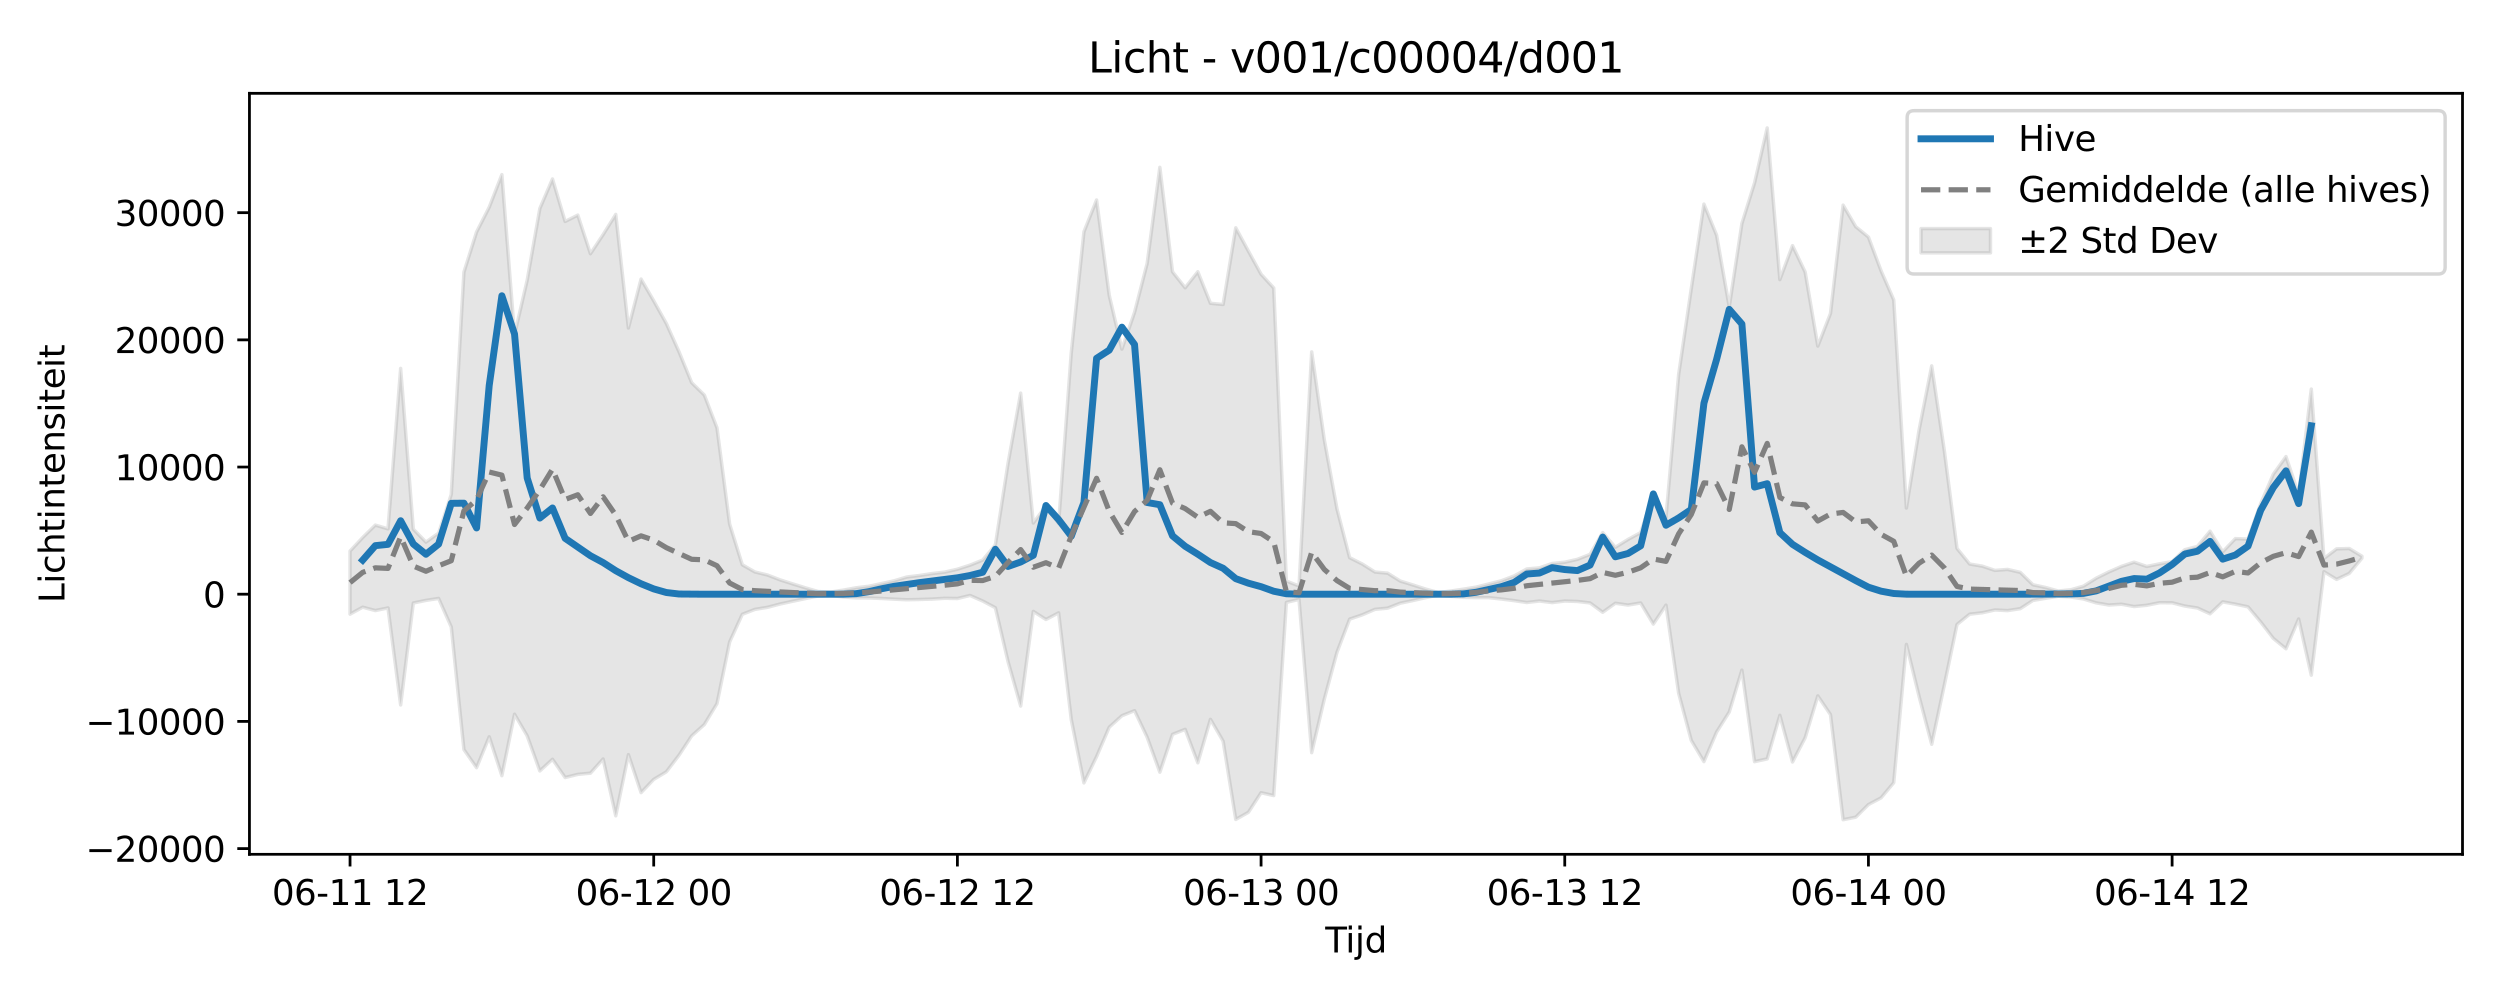 <?xml version="1.0" encoding="utf-8" standalone="no"?>
<!DOCTYPE svg PUBLIC "-//W3C//DTD SVG 1.1//EN"
  "http://www.w3.org/Graphics/SVG/1.1/DTD/svg11.dtd">
<svg xmlns:xlink="http://www.w3.org/1999/xlink" width="720pt" height="288pt" viewBox="0 0 720 288" xmlns="http://www.w3.org/2000/svg" version="1.1">
 <defs>
  <style type="text/css">*{stroke-linejoin: round; stroke-linecap: butt}</style>
 </defs>
 <g id="figure_1">
  <g id="patch_1">
   <path d="M 0 288 
L 720 288 
L 720 0 
L 0 0 
z
" style="fill: #ffffff"/>
  </g>
  <g id="axes_1">
   <g id="patch_2">
    <path d="M 71.84 246.04 
L 709.2 246.04 
L 709.2 26.88 
L 71.84 26.88 
z
" style="fill: #ffffff"/>
   </g>
   <g id="FillBetweenPolyCollection_1">
    <defs>
     <path id="me8cce28111" d="M 100.811 -129.29 
L 100.811 -111.12 
L 104.455 -113.129 
L 108.099 -112.157 
L 111.743 -112.915 
L 115.387 -84.969 
L 119.032 -114.333 
L 122.676 -115.084 
L 126.32 -115.647 
L 129.964 -107.425 
L 133.608 -72.123 
L 137.252 -66.912 
L 140.896 -75.8 
L 144.541 -64.605 
L 148.185 -82.311 
L 151.829 -76.066 
L 155.473 -65.964 
L 159.117 -69.333 
L 162.761 -64.069 
L 166.405 -64.975 
L 170.05 -65.329 
L 173.694 -69.407 
L 177.338 -53.047 
L 180.982 -70.662 
L 184.626 -59.722 
L 188.27 -63.531 
L 191.914 -65.722 
L 195.559 -70.496 
L 199.203 -76.061 
L 202.847 -79.32 
L 206.491 -85.343 
L 210.135 -103.112 
L 213.779 -111.079 
L 217.423 -112.495 
L 221.068 -113.096 
L 224.712 -114.058 
L 228.356 -114.848 
L 232 -115.618 
L 235.644 -116.375 
L 239.288 -116.495 
L 242.932 -116.067 
L 246.576 -115.807 
L 250.221 -115.782 
L 253.865 -115.641 
L 257.509 -115.442 
L 261.153 -115.269 
L 264.797 -115.348 
L 268.441 -115.462 
L 272.085 -115.689 
L 275.73 -115.625 
L 279.374 -116.508 
L 283.018 -114.903 
L 286.662 -112.978 
L 290.306 -97.499 
L 293.95 -84.659 
L 297.594 -111.915 
L 301.239 -109.59 
L 304.883 -111.506 
L 308.527 -80.741 
L 312.171 -62.528 
L 315.815 -70.092 
L 319.459 -78.564 
L 323.103 -81.866 
L 326.748 -83.329 
L 330.392 -75.639 
L 334.036 -65.606 
L 337.68 -76.505 
L 341.324 -77.941 
L 344.968 -68.314 
L 348.612 -80.838 
L 352.257 -74.552 
L 355.901 -51.995 
L 359.545 -54.061 
L 363.189 -59.692 
L 366.833 -58.874 
L 370.477 -114.513 
L 374.121 -115.37 
L 377.766 -71.234 
L 381.41 -86.691 
L 385.054 -100.149 
L 388.698 -109.692 
L 392.342 -110.932 
L 395.986 -112.506 
L 399.63 -112.85 
L 403.274 -114.277 
L 406.919 -115.044 
L 410.563 -115.877 
L 414.207 -116.587 
L 417.851 -116.269 
L 421.495 -115.973 
L 425.139 -115.871 
L 428.783 -115.874 
L 432.428 -115.477 
L 436.072 -115.019 
L 439.716 -114.476 
L 443.36 -114.903 
L 447.004 -114.454 
L 450.648 -114.894 
L 454.292 -114.782 
L 457.937 -114.354 
L 461.581 -111.668 
L 465.225 -114.262 
L 468.869 -113.739 
L 472.513 -114.34 
L 476.157 -108.265 
L 479.801 -113.712 
L 483.446 -88.369 
L 487.09 -74.757 
L 490.734 -68.655 
L 494.378 -77.154 
L 498.022 -82.933 
L 501.666 -95.008 
L 505.31 -68.64 
L 508.955 -69.44 
L 512.599 -81.994 
L 516.243 -68.541 
L 519.887 -75.527 
L 523.531 -87.581 
L 527.175 -82.195 
L 530.819 -51.922 
L 534.464 -52.659 
L 538.108 -56.289 
L 541.752 -58.221 
L 545.396 -62.582 
L 549.04 -102.41 
L 552.684 -87.499 
L 556.328 -73.641 
L 559.972 -90.713 
L 563.617 -108.156 
L 567.261 -111.115 
L 570.905 -111.523 
L 574.549 -112.332 
L 578.193 -112.143 
L 581.837 -112.704 
L 585.481 -115.073 
L 589.126 -115.696 
L 592.77 -116.278 
L 596.414 -116.063 
L 600.058 -115.489 
L 603.702 -114.378 
L 607.346 -113.749 
L 610.99 -113.983 
L 614.635 -113.317 
L 618.279 -113.679 
L 621.923 -114.414 
L 625.567 -114.395 
L 629.211 -113.461 
L 632.855 -112.901 
L 636.499 -111.223 
L 640.144 -114.663 
L 643.788 -114.001 
L 647.432 -113.227 
L 651.076 -108.881 
L 654.72 -104.136 
L 658.364 -101.153 
L 662.008 -109.743 
L 665.653 -93.542 
L 669.297 -123.354 
L 672.941 -121.136 
L 676.585 -122.859 
L 680.229 -127.232 
L 680.229 -127.816 
L 680.229 -127.816 
L 676.585 -130.027 
L 672.941 -129.929 
L 669.297 -127.155 
L 665.653 -175.951 
L 662.008 -145.663 
L 658.364 -156.5 
L 654.72 -151.429 
L 651.076 -142.955 
L 647.432 -132.748 
L 643.788 -132.881 
L 640.144 -129.076 
L 636.499 -135.012 
L 632.855 -130.63 
L 629.211 -129.686 
L 625.567 -126.251 
L 621.923 -125.612 
L 618.279 -124.858 
L 614.635 -126.1 
L 610.99 -124.89 
L 607.346 -123.284 
L 603.702 -121.472 
L 600.058 -119.198 
L 596.414 -118.155 
L 592.77 -117.79 
L 589.126 -118.802 
L 585.481 -119.593 
L 581.837 -123.16 
L 578.193 -124.008 
L 574.549 -123.723 
L 570.905 -124.946 
L 567.261 -125.564 
L 563.617 -130.054 
L 559.972 -158.185 
L 556.328 -182.629 
L 552.684 -164.103 
L 549.04 -141.681 
L 545.396 -201.637 
L 541.752 -210.007 
L 538.108 -219.731 
L 534.464 -222.711 
L 530.819 -228.925 
L 527.175 -197.711 
L 523.531 -188.329 
L 519.887 -209.654 
L 516.243 -217.258 
L 512.599 -207.476 
L 508.955 -251.158 
L 505.31 -235.314 
L 501.666 -223.626 
L 498.022 -199.623 
L 494.378 -220.265 
L 490.734 -229.218 
L 487.09 -204.897 
L 483.446 -180.112 
L 479.801 -138.934 
L 476.157 -145.743 
L 472.513 -134.621 
L 468.869 -132.641 
L 465.225 -130.377 
L 461.581 -134.62 
L 457.937 -128.34 
L 454.292 -126.912 
L 450.648 -126.086 
L 447.004 -125.713 
L 443.36 -124.461 
L 439.716 -124.137 
L 436.072 -122.125 
L 432.428 -120.754 
L 428.783 -119.823 
L 425.139 -118.914 
L 421.495 -118.324 
L 417.851 -117.786 
L 414.207 -117.365 
L 410.563 -118.354 
L 406.919 -119.535 
L 403.274 -120.658 
L 399.63 -122.938 
L 395.986 -123.254 
L 392.342 -125.562 
L 388.698 -127.387 
L 385.054 -141.422 
L 381.41 -161.294 
L 377.766 -186.654 
L 374.121 -119.223 
L 370.477 -120.663 
L 366.833 -205.057 
L 363.189 -209.023 
L 359.545 -215.674 
L 355.901 -222.395 
L 352.257 -200.303 
L 348.612 -200.65 
L 344.968 -209.739 
L 341.324 -205.123 
L 337.68 -209.732 
L 334.036 -239.807 
L 330.392 -212.186 
L 326.748 -198.034 
L 323.103 -187.449 
L 319.459 -202.934 
L 315.815 -230.406 
L 312.171 -221.224 
L 308.527 -186.45 
L 304.883 -137.257 
L 301.239 -142.302 
L 297.594 -137.368 
L 293.95 -174.782 
L 290.306 -154.508 
L 286.662 -131.048 
L 283.018 -126.704 
L 279.374 -125.241 
L 275.73 -124.065 
L 272.085 -123.231 
L 268.441 -122.816 
L 264.797 -122.257 
L 261.153 -121.817 
L 257.509 -120.728 
L 253.865 -119.939 
L 250.221 -119.155 
L 246.576 -118.723 
L 242.932 -118.056 
L 239.288 -117.493 
L 235.644 -117.64 
L 232 -118.697 
L 228.356 -119.821 
L 224.712 -120.979 
L 221.068 -122.39 
L 217.423 -123.27 
L 213.779 -125.349 
L 210.135 -137.063 
L 206.491 -164.79 
L 202.847 -174.229 
L 199.203 -177.787 
L 195.559 -186.683 
L 191.914 -194.817 
L 188.27 -201.362 
L 184.626 -207.63 
L 180.982 -193.533 
L 177.338 -226.25 
L 173.694 -220.427 
L 170.05 -214.92 
L 166.405 -226.052 
L 162.761 -224.216 
L 159.117 -236.46 
L 155.473 -227.952 
L 151.829 -207.299 
L 148.185 -191.576 
L 144.541 -237.71 
L 140.896 -228.323 
L 137.252 -221.185 
L 133.608 -209.62 
L 129.964 -145.603 
L 126.32 -134.476 
L 122.676 -131.869 
L 119.032 -135.619 
L 115.387 -181.899 
L 111.743 -135.691 
L 108.099 -136.774 
L 104.455 -133.192 
L 100.811 -129.29 
z
" style="stroke: #808080; stroke-opacity: 0.2"/>
    </defs>
    <g clip-path="url(#pedba5644f3)">
     <use xlink:href="#me8cce28111" x="0" y="288" style="fill: #808080; fill-opacity: 0.2; stroke: #808080; stroke-opacity: 0.2"/>
    </g>
   </g>
   <g id="matplotlib.axis_1">
    <g id="xtick_1">
     <g id="line2d_1">
      <defs>
       <path id="mef57a94291" d="M 0 0 
L 0 3.5 
" style="stroke: #000000; stroke-width: 0.8"/>
      </defs>
      <g>
       <use xlink:href="#mef57a94291" x="100.811" y="246.04" style="stroke: #000000; stroke-width: 0.8"/>
      </g>
     </g>
     <g id="text_1">
      <!-- 06-11 12 -->
      <g transform="translate(78.33 260.638) scale(0.1 -0.1)">
       <defs>
        <path id="DejaVuSans-30" d="M 2034 4250 
Q 1547 4250 1301 3770 
Q 1056 3291 1056 2328 
Q 1056 1369 1301 889 
Q 1547 409 2034 409 
Q 2525 409 2770 889 
Q 3016 1369 3016 2328 
Q 3016 3291 2770 3770 
Q 2525 4250 2034 4250 
z
M 2034 4750 
Q 2819 4750 3233 4129 
Q 3647 3509 3647 2328 
Q 3647 1150 3233 529 
Q 2819 -91 2034 -91 
Q 1250 -91 836 529 
Q 422 1150 422 2328 
Q 422 3509 836 4129 
Q 1250 4750 2034 4750 
z
" transform="scale(0.016)"/>
        <path id="DejaVuSans-36" d="M 2113 2584 
Q 1688 2584 1439 2293 
Q 1191 2003 1191 1497 
Q 1191 994 1439 701 
Q 1688 409 2113 409 
Q 2538 409 2786 701 
Q 3034 994 3034 1497 
Q 3034 2003 2786 2293 
Q 2538 2584 2113 2584 
z
M 3366 4563 
L 3366 3988 
Q 3128 4100 2886 4159 
Q 2644 4219 2406 4219 
Q 1781 4219 1451 3797 
Q 1122 3375 1075 2522 
Q 1259 2794 1537 2939 
Q 1816 3084 2150 3084 
Q 2853 3084 3261 2657 
Q 3669 2231 3669 1497 
Q 3669 778 3244 343 
Q 2819 -91 2113 -91 
Q 1303 -91 875 529 
Q 447 1150 447 2328 
Q 447 3434 972 4092 
Q 1497 4750 2381 4750 
Q 2619 4750 2861 4703 
Q 3103 4656 3366 4563 
z
" transform="scale(0.016)"/>
        <path id="DejaVuSans-2d" d="M 313 2009 
L 1997 2009 
L 1997 1497 
L 313 1497 
L 313 2009 
z
" transform="scale(0.016)"/>
        <path id="DejaVuSans-31" d="M 794 531 
L 1825 531 
L 1825 4091 
L 703 3866 
L 703 4441 
L 1819 4666 
L 2450 4666 
L 2450 531 
L 3481 531 
L 3481 0 
L 794 0 
L 794 531 
z
" transform="scale(0.016)"/>
        <path id="DejaVuSans-20" transform="scale(0.016)"/>
        <path id="DejaVuSans-32" d="M 1228 531 
L 3431 531 
L 3431 0 
L 469 0 
L 469 531 
Q 828 903 1448 1529 
Q 2069 2156 2228 2338 
Q 2531 2678 2651 2914 
Q 2772 3150 2772 3378 
Q 2772 3750 2511 3984 
Q 2250 4219 1831 4219 
Q 1534 4219 1204 4116 
Q 875 4013 500 3803 
L 500 4441 
Q 881 4594 1212 4672 
Q 1544 4750 1819 4750 
Q 2544 4750 2975 4387 
Q 3406 4025 3406 3419 
Q 3406 3131 3298 2873 
Q 3191 2616 2906 2266 
Q 2828 2175 2409 1742 
Q 1991 1309 1228 531 
z
" transform="scale(0.016)"/>
       </defs>
       <use xlink:href="#DejaVuSans-30"/>
       <use xlink:href="#DejaVuSans-36" transform="translate(63.623 0)"/>
       <use xlink:href="#DejaVuSans-2d" transform="translate(127.246 0)"/>
       <use xlink:href="#DejaVuSans-31" transform="translate(163.33 0)"/>
       <use xlink:href="#DejaVuSans-31" transform="translate(226.953 0)"/>
       <use xlink:href="#DejaVuSans-20" transform="translate(290.576 0)"/>
       <use xlink:href="#DejaVuSans-31" transform="translate(322.363 0)"/>
       <use xlink:href="#DejaVuSans-32" transform="translate(385.986 0)"/>
      </g>
     </g>
    </g>
    <g id="xtick_2">
     <g id="line2d_2">
      <g>
       <use xlink:href="#mef57a94291" x="188.27" y="246.04" style="stroke: #000000; stroke-width: 0.8"/>
      </g>
     </g>
     <g id="text_2">
      <!-- 06-12 00 -->
      <g transform="translate(165.79 260.638) scale(0.1 -0.1)">
       <use xlink:href="#DejaVuSans-30"/>
       <use xlink:href="#DejaVuSans-36" transform="translate(63.623 0)"/>
       <use xlink:href="#DejaVuSans-2d" transform="translate(127.246 0)"/>
       <use xlink:href="#DejaVuSans-31" transform="translate(163.33 0)"/>
       <use xlink:href="#DejaVuSans-32" transform="translate(226.953 0)"/>
       <use xlink:href="#DejaVuSans-20" transform="translate(290.576 0)"/>
       <use xlink:href="#DejaVuSans-30" transform="translate(322.363 0)"/>
       <use xlink:href="#DejaVuSans-30" transform="translate(385.986 0)"/>
      </g>
     </g>
    </g>
    <g id="xtick_3">
     <g id="line2d_3">
      <g>
       <use xlink:href="#mef57a94291" x="275.73" y="246.04" style="stroke: #000000; stroke-width: 0.8"/>
      </g>
     </g>
     <g id="text_3">
      <!-- 06-12 12 -->
      <g transform="translate(253.249 260.638) scale(0.1 -0.1)">
       <use xlink:href="#DejaVuSans-30"/>
       <use xlink:href="#DejaVuSans-36" transform="translate(63.623 0)"/>
       <use xlink:href="#DejaVuSans-2d" transform="translate(127.246 0)"/>
       <use xlink:href="#DejaVuSans-31" transform="translate(163.33 0)"/>
       <use xlink:href="#DejaVuSans-32" transform="translate(226.953 0)"/>
       <use xlink:href="#DejaVuSans-20" transform="translate(290.576 0)"/>
       <use xlink:href="#DejaVuSans-31" transform="translate(322.363 0)"/>
       <use xlink:href="#DejaVuSans-32" transform="translate(385.986 0)"/>
      </g>
     </g>
    </g>
    <g id="xtick_4">
     <g id="line2d_4">
      <g>
       <use xlink:href="#mef57a94291" x="363.189" y="246.04" style="stroke: #000000; stroke-width: 0.8"/>
      </g>
     </g>
     <g id="text_4">
      <!-- 06-13 00 -->
      <g transform="translate(340.708 260.638) scale(0.1 -0.1)">
       <defs>
        <path id="DejaVuSans-33" d="M 2597 2516 
Q 3050 2419 3304 2112 
Q 3559 1806 3559 1356 
Q 3559 666 3084 287 
Q 2609 -91 1734 -91 
Q 1441 -91 1130 -33 
Q 819 25 488 141 
L 488 750 
Q 750 597 1062 519 
Q 1375 441 1716 441 
Q 2309 441 2620 675 
Q 2931 909 2931 1356 
Q 2931 1769 2642 2001 
Q 2353 2234 1838 2234 
L 1294 2234 
L 1294 2753 
L 1863 2753 
Q 2328 2753 2575 2939 
Q 2822 3125 2822 3475 
Q 2822 3834 2567 4026 
Q 2313 4219 1838 4219 
Q 1578 4219 1281 4162 
Q 984 4106 628 3988 
L 628 4550 
Q 988 4650 1302 4700 
Q 1616 4750 1894 4750 
Q 2613 4750 3031 4423 
Q 3450 4097 3450 3541 
Q 3450 3153 3228 2886 
Q 3006 2619 2597 2516 
z
" transform="scale(0.016)"/>
       </defs>
       <use xlink:href="#DejaVuSans-30"/>
       <use xlink:href="#DejaVuSans-36" transform="translate(63.623 0)"/>
       <use xlink:href="#DejaVuSans-2d" transform="translate(127.246 0)"/>
       <use xlink:href="#DejaVuSans-31" transform="translate(163.33 0)"/>
       <use xlink:href="#DejaVuSans-33" transform="translate(226.953 0)"/>
       <use xlink:href="#DejaVuSans-20" transform="translate(290.576 0)"/>
       <use xlink:href="#DejaVuSans-30" transform="translate(322.363 0)"/>
       <use xlink:href="#DejaVuSans-30" transform="translate(385.986 0)"/>
      </g>
     </g>
    </g>
    <g id="xtick_5">
     <g id="line2d_5">
      <g>
       <use xlink:href="#mef57a94291" x="450.648" y="246.04" style="stroke: #000000; stroke-width: 0.8"/>
      </g>
     </g>
     <g id="text_5">
      <!-- 06-13 12 -->
      <g transform="translate(428.168 260.638) scale(0.1 -0.1)">
       <use xlink:href="#DejaVuSans-30"/>
       <use xlink:href="#DejaVuSans-36" transform="translate(63.623 0)"/>
       <use xlink:href="#DejaVuSans-2d" transform="translate(127.246 0)"/>
       <use xlink:href="#DejaVuSans-31" transform="translate(163.33 0)"/>
       <use xlink:href="#DejaVuSans-33" transform="translate(226.953 0)"/>
       <use xlink:href="#DejaVuSans-20" transform="translate(290.576 0)"/>
       <use xlink:href="#DejaVuSans-31" transform="translate(322.363 0)"/>
       <use xlink:href="#DejaVuSans-32" transform="translate(385.986 0)"/>
      </g>
     </g>
    </g>
    <g id="xtick_6">
     <g id="line2d_6">
      <g>
       <use xlink:href="#mef57a94291" x="538.108" y="246.04" style="stroke: #000000; stroke-width: 0.8"/>
      </g>
     </g>
     <g id="text_6">
      <!-- 06-14 00 -->
      <g transform="translate(515.627 260.638) scale(0.1 -0.1)">
       <defs>
        <path id="DejaVuSans-34" d="M 2419 4116 
L 825 1625 
L 2419 1625 
L 2419 4116 
z
M 2253 4666 
L 3047 4666 
L 3047 1625 
L 3713 1625 
L 3713 1100 
L 3047 1100 
L 3047 0 
L 2419 0 
L 2419 1100 
L 313 1100 
L 313 1709 
L 2253 4666 
z
" transform="scale(0.016)"/>
       </defs>
       <use xlink:href="#DejaVuSans-30"/>
       <use xlink:href="#DejaVuSans-36" transform="translate(63.623 0)"/>
       <use xlink:href="#DejaVuSans-2d" transform="translate(127.246 0)"/>
       <use xlink:href="#DejaVuSans-31" transform="translate(163.33 0)"/>
       <use xlink:href="#DejaVuSans-34" transform="translate(226.953 0)"/>
       <use xlink:href="#DejaVuSans-20" transform="translate(290.576 0)"/>
       <use xlink:href="#DejaVuSans-30" transform="translate(322.363 0)"/>
       <use xlink:href="#DejaVuSans-30" transform="translate(385.986 0)"/>
      </g>
     </g>
    </g>
    <g id="xtick_7">
     <g id="line2d_7">
      <g>
       <use xlink:href="#mef57a94291" x="625.567" y="246.04" style="stroke: #000000; stroke-width: 0.8"/>
      </g>
     </g>
     <g id="text_7">
      <!-- 06-14 12 -->
      <g transform="translate(603.087 260.638) scale(0.1 -0.1)">
       <use xlink:href="#DejaVuSans-30"/>
       <use xlink:href="#DejaVuSans-36" transform="translate(63.623 0)"/>
       <use xlink:href="#DejaVuSans-2d" transform="translate(127.246 0)"/>
       <use xlink:href="#DejaVuSans-31" transform="translate(163.33 0)"/>
       <use xlink:href="#DejaVuSans-34" transform="translate(226.953 0)"/>
       <use xlink:href="#DejaVuSans-20" transform="translate(290.576 0)"/>
       <use xlink:href="#DejaVuSans-31" transform="translate(322.363 0)"/>
       <use xlink:href="#DejaVuSans-32" transform="translate(385.986 0)"/>
      </g>
     </g>
    </g>
    <g id="text_8">
     <!-- Tijd -->
     <g transform="translate(381.67 274.317) scale(0.1 -0.1)">
      <defs>
       <path id="DejaVuSans-54" d="M -19 4666 
L 3928 4666 
L 3928 4134 
L 2272 4134 
L 2272 0 
L 1638 0 
L 1638 4134 
L -19 4134 
L -19 4666 
z
" transform="scale(0.016)"/>
       <path id="DejaVuSans-69" d="M 603 3500 
L 1178 3500 
L 1178 0 
L 603 0 
L 603 3500 
z
M 603 4863 
L 1178 4863 
L 1178 4134 
L 603 4134 
L 603 4863 
z
" transform="scale(0.016)"/>
       <path id="DejaVuSans-6a" d="M 603 3500 
L 1178 3500 
L 1178 -63 
Q 1178 -731 923 -1031 
Q 669 -1331 103 -1331 
L -116 -1331 
L -116 -844 
L 38 -844 
Q 366 -844 484 -692 
Q 603 -541 603 -63 
L 603 3500 
z
M 603 4863 
L 1178 4863 
L 1178 4134 
L 603 4134 
L 603 4863 
z
" transform="scale(0.016)"/>
       <path id="DejaVuSans-64" d="M 2906 2969 
L 2906 4863 
L 3481 4863 
L 3481 0 
L 2906 0 
L 2906 525 
Q 2725 213 2448 61 
Q 2172 -91 1784 -91 
Q 1150 -91 751 415 
Q 353 922 353 1747 
Q 353 2572 751 3078 
Q 1150 3584 1784 3584 
Q 2172 3584 2448 3432 
Q 2725 3281 2906 2969 
z
M 947 1747 
Q 947 1113 1208 752 
Q 1469 391 1925 391 
Q 2381 391 2643 752 
Q 2906 1113 2906 1747 
Q 2906 2381 2643 2742 
Q 2381 3103 1925 3103 
Q 1469 3103 1208 2742 
Q 947 2381 947 1747 
z
" transform="scale(0.016)"/>
      </defs>
      <use xlink:href="#DejaVuSans-54"/>
      <use xlink:href="#DejaVuSans-69" transform="translate(57.959 0)"/>
      <use xlink:href="#DejaVuSans-6a" transform="translate(85.742 0)"/>
      <use xlink:href="#DejaVuSans-64" transform="translate(113.525 0)"/>
     </g>
    </g>
   </g>
   <g id="matplotlib.axis_2">
    <g id="ytick_1">
     <g id="line2d_8">
      <defs>
       <path id="m55344302b8" d="M 0 0 
L -3.5 0 
" style="stroke: #000000; stroke-width: 0.8"/>
      </defs>
      <g>
       <use xlink:href="#m55344302b8" x="71.84" y="244.391" style="stroke: #000000; stroke-width: 0.8"/>
      </g>
     </g>
     <g id="text_9">
      <!-- −20000 -->
      <g transform="translate(24.648 248.191) scale(0.1 -0.1)">
       <defs>
        <path id="DejaVuSans-2212" d="M 678 2272 
L 4684 2272 
L 4684 1741 
L 678 1741 
L 678 2272 
z
" transform="scale(0.016)"/>
       </defs>
       <use xlink:href="#DejaVuSans-2212"/>
       <use xlink:href="#DejaVuSans-32" transform="translate(83.789 0)"/>
       <use xlink:href="#DejaVuSans-30" transform="translate(147.412 0)"/>
       <use xlink:href="#DejaVuSans-30" transform="translate(211.035 0)"/>
       <use xlink:href="#DejaVuSans-30" transform="translate(274.658 0)"/>
       <use xlink:href="#DejaVuSans-30" transform="translate(338.281 0)"/>
      </g>
     </g>
    </g>
    <g id="ytick_2">
     <g id="line2d_9">
      <g>
       <use xlink:href="#m55344302b8" x="71.84" y="207.763" style="stroke: #000000; stroke-width: 0.8"/>
      </g>
     </g>
     <g id="text_10">
      <!-- −10000 -->
      <g transform="translate(24.648 211.563) scale(0.1 -0.1)">
       <use xlink:href="#DejaVuSans-2212"/>
       <use xlink:href="#DejaVuSans-31" transform="translate(83.789 0)"/>
       <use xlink:href="#DejaVuSans-30" transform="translate(147.412 0)"/>
       <use xlink:href="#DejaVuSans-30" transform="translate(211.035 0)"/>
       <use xlink:href="#DejaVuSans-30" transform="translate(274.658 0)"/>
       <use xlink:href="#DejaVuSans-30" transform="translate(338.281 0)"/>
      </g>
     </g>
    </g>
    <g id="ytick_3">
     <g id="line2d_10">
      <g>
       <use xlink:href="#m55344302b8" x="71.84" y="171.135" style="stroke: #000000; stroke-width: 0.8"/>
      </g>
     </g>
     <g id="text_11">
      <!-- 0 -->
      <g transform="translate(58.477 174.935) scale(0.1 -0.1)">
       <use xlink:href="#DejaVuSans-30"/>
      </g>
     </g>
    </g>
    <g id="ytick_4">
     <g id="line2d_11">
      <g>
       <use xlink:href="#m55344302b8" x="71.84" y="134.507" style="stroke: #000000; stroke-width: 0.8"/>
      </g>
     </g>
     <g id="text_12">
      <!-- 10000 -->
      <g transform="translate(33.028 138.307) scale(0.1 -0.1)">
       <use xlink:href="#DejaVuSans-31"/>
       <use xlink:href="#DejaVuSans-30" transform="translate(63.623 0)"/>
       <use xlink:href="#DejaVuSans-30" transform="translate(127.246 0)"/>
       <use xlink:href="#DejaVuSans-30" transform="translate(190.869 0)"/>
       <use xlink:href="#DejaVuSans-30" transform="translate(254.492 0)"/>
      </g>
     </g>
    </g>
    <g id="ytick_5">
     <g id="line2d_12">
      <g>
       <use xlink:href="#m55344302b8" x="71.84" y="97.88" style="stroke: #000000; stroke-width: 0.8"/>
      </g>
     </g>
     <g id="text_13">
      <!-- 20000 -->
      <g transform="translate(33.028 101.679) scale(0.1 -0.1)">
       <use xlink:href="#DejaVuSans-32"/>
       <use xlink:href="#DejaVuSans-30" transform="translate(63.623 0)"/>
       <use xlink:href="#DejaVuSans-30" transform="translate(127.246 0)"/>
       <use xlink:href="#DejaVuSans-30" transform="translate(190.869 0)"/>
       <use xlink:href="#DejaVuSans-30" transform="translate(254.492 0)"/>
      </g>
     </g>
    </g>
    <g id="ytick_6">
     <g id="line2d_13">
      <g>
       <use xlink:href="#m55344302b8" x="71.84" y="61.252" style="stroke: #000000; stroke-width: 0.8"/>
      </g>
     </g>
     <g id="text_14">
      <!-- 30000 -->
      <g transform="translate(33.028 65.051) scale(0.1 -0.1)">
       <use xlink:href="#DejaVuSans-33"/>
       <use xlink:href="#DejaVuSans-30" transform="translate(63.623 0)"/>
       <use xlink:href="#DejaVuSans-30" transform="translate(127.246 0)"/>
       <use xlink:href="#DejaVuSans-30" transform="translate(190.869 0)"/>
       <use xlink:href="#DejaVuSans-30" transform="translate(254.492 0)"/>
      </g>
     </g>
    </g>
    <g id="text_15">
     <!-- Lichtintensiteit -->
     <g transform="translate(18.568 173.656) rotate(-90) scale(0.1 -0.1)">
      <defs>
       <path id="DejaVuSans-4c" d="M 628 4666 
L 1259 4666 
L 1259 531 
L 3531 531 
L 3531 0 
L 628 0 
L 628 4666 
z
" transform="scale(0.016)"/>
       <path id="DejaVuSans-63" d="M 3122 3366 
L 3122 2828 
Q 2878 2963 2633 3030 
Q 2388 3097 2138 3097 
Q 1578 3097 1268 2742 
Q 959 2388 959 1747 
Q 959 1106 1268 751 
Q 1578 397 2138 397 
Q 2388 397 2633 464 
Q 2878 531 3122 666 
L 3122 134 
Q 2881 22 2623 -34 
Q 2366 -91 2075 -91 
Q 1284 -91 818 406 
Q 353 903 353 1747 
Q 353 2603 823 3093 
Q 1294 3584 2113 3584 
Q 2378 3584 2631 3529 
Q 2884 3475 3122 3366 
z
" transform="scale(0.016)"/>
       <path id="DejaVuSans-68" d="M 3513 2113 
L 3513 0 
L 2938 0 
L 2938 2094 
Q 2938 2591 2744 2837 
Q 2550 3084 2163 3084 
Q 1697 3084 1428 2787 
Q 1159 2491 1159 1978 
L 1159 0 
L 581 0 
L 581 4863 
L 1159 4863 
L 1159 2956 
Q 1366 3272 1645 3428 
Q 1925 3584 2291 3584 
Q 2894 3584 3203 3211 
Q 3513 2838 3513 2113 
z
" transform="scale(0.016)"/>
       <path id="DejaVuSans-74" d="M 1172 4494 
L 1172 3500 
L 2356 3500 
L 2356 3053 
L 1172 3053 
L 1172 1153 
Q 1172 725 1289 603 
Q 1406 481 1766 481 
L 2356 481 
L 2356 0 
L 1766 0 
Q 1100 0 847 248 
Q 594 497 594 1153 
L 594 3053 
L 172 3053 
L 172 3500 
L 594 3500 
L 594 4494 
L 1172 4494 
z
" transform="scale(0.016)"/>
       <path id="DejaVuSans-6e" d="M 3513 2113 
L 3513 0 
L 2938 0 
L 2938 2094 
Q 2938 2591 2744 2837 
Q 2550 3084 2163 3084 
Q 1697 3084 1428 2787 
Q 1159 2491 1159 1978 
L 1159 0 
L 581 0 
L 581 3500 
L 1159 3500 
L 1159 2956 
Q 1366 3272 1645 3428 
Q 1925 3584 2291 3584 
Q 2894 3584 3203 3211 
Q 3513 2838 3513 2113 
z
" transform="scale(0.016)"/>
       <path id="DejaVuSans-65" d="M 3597 1894 
L 3597 1613 
L 953 1613 
Q 991 1019 1311 708 
Q 1631 397 2203 397 
Q 2534 397 2845 478 
Q 3156 559 3463 722 
L 3463 178 
Q 3153 47 2828 -22 
Q 2503 -91 2169 -91 
Q 1331 -91 842 396 
Q 353 884 353 1716 
Q 353 2575 817 3079 
Q 1281 3584 2069 3584 
Q 2775 3584 3186 3129 
Q 3597 2675 3597 1894 
z
M 3022 2063 
Q 3016 2534 2758 2815 
Q 2500 3097 2075 3097 
Q 1594 3097 1305 2825 
Q 1016 2553 972 2059 
L 3022 2063 
z
" transform="scale(0.016)"/>
       <path id="DejaVuSans-73" d="M 2834 3397 
L 2834 2853 
Q 2591 2978 2328 3040 
Q 2066 3103 1784 3103 
Q 1356 3103 1142 2972 
Q 928 2841 928 2578 
Q 928 2378 1081 2264 
Q 1234 2150 1697 2047 
L 1894 2003 
Q 2506 1872 2764 1633 
Q 3022 1394 3022 966 
Q 3022 478 2636 193 
Q 2250 -91 1575 -91 
Q 1294 -91 989 -36 
Q 684 19 347 128 
L 347 722 
Q 666 556 975 473 
Q 1284 391 1588 391 
Q 1994 391 2212 530 
Q 2431 669 2431 922 
Q 2431 1156 2273 1281 
Q 2116 1406 1581 1522 
L 1381 1569 
Q 847 1681 609 1914 
Q 372 2147 372 2553 
Q 372 3047 722 3315 
Q 1072 3584 1716 3584 
Q 2034 3584 2315 3537 
Q 2597 3491 2834 3397 
z
" transform="scale(0.016)"/>
      </defs>
      <use xlink:href="#DejaVuSans-4c"/>
      <use xlink:href="#DejaVuSans-69" transform="translate(55.713 0)"/>
      <use xlink:href="#DejaVuSans-63" transform="translate(83.496 0)"/>
      <use xlink:href="#DejaVuSans-68" transform="translate(138.477 0)"/>
      <use xlink:href="#DejaVuSans-74" transform="translate(201.855 0)"/>
      <use xlink:href="#DejaVuSans-69" transform="translate(241.064 0)"/>
      <use xlink:href="#DejaVuSans-6e" transform="translate(268.848 0)"/>
      <use xlink:href="#DejaVuSans-74" transform="translate(332.227 0)"/>
      <use xlink:href="#DejaVuSans-65" transform="translate(371.436 0)"/>
      <use xlink:href="#DejaVuSans-6e" transform="translate(432.959 0)"/>
      <use xlink:href="#DejaVuSans-73" transform="translate(496.338 0)"/>
      <use xlink:href="#DejaVuSans-69" transform="translate(548.438 0)"/>
      <use xlink:href="#DejaVuSans-74" transform="translate(576.221 0)"/>
      <use xlink:href="#DejaVuSans-65" transform="translate(615.43 0)"/>
      <use xlink:href="#DejaVuSans-69" transform="translate(676.953 0)"/>
      <use xlink:href="#DejaVuSans-74" transform="translate(704.736 0)"/>
     </g>
    </g>
   </g>
   <g id="line2d_14">
    <path d="M 104.455 161.315 
L 108.099 157.147 
L 111.743 156.773 
L 115.387 149.975 
L 119.032 156.666 
L 122.676 159.63 
L 126.32 156.707 
L 129.964 144.96 
L 133.608 144.914 
L 137.252 152.045 
L 140.896 110.975 
L 144.541 85.184 
L 148.185 96.2 
L 151.829 137.664 
L 155.473 149.201 
L 159.117 146.297 
L 162.761 155.043 
L 170.05 160.056 
L 173.694 162.02 
L 177.338 164.362 
L 180.982 166.367 
L 184.626 168.128 
L 188.27 169.606 
L 191.914 170.646 
L 195.559 171.075 
L 202.847 171.135 
L 242.932 171.126 
L 246.576 170.973 
L 250.221 170.392 
L 253.865 169.567 
L 257.509 168.857 
L 264.797 167.801 
L 275.73 166.41 
L 279.374 165.744 
L 283.018 164.808 
L 286.662 158.194 
L 290.306 163.143 
L 293.95 161.856 
L 297.594 159.926 
L 301.239 145.589 
L 304.883 149.646 
L 308.527 154.42 
L 312.171 144.713 
L 315.815 103.196 
L 319.459 100.833 
L 323.103 94.228 
L 326.748 99.222 
L 330.392 144.722 
L 334.036 145.356 
L 337.68 154.323 
L 341.324 157.332 
L 344.968 159.6 
L 348.612 162.013 
L 352.257 163.657 
L 355.901 166.658 
L 359.545 167.96 
L 363.189 168.964 
L 366.833 170.273 
L 370.477 171.003 
L 374.121 171.13 
L 417.851 171.131 
L 421.495 171.04 
L 425.139 170.57 
L 432.428 168.953 
L 436.072 167.735 
L 439.716 165.312 
L 443.36 165.039 
L 447.004 163.485 
L 450.648 164.035 
L 454.292 164.326 
L 457.937 162.738 
L 461.581 154.693 
L 465.225 160.361 
L 468.869 159.406 
L 472.513 157.192 
L 476.157 142.248 
L 479.801 151.27 
L 483.446 149.166 
L 487.09 146.712 
L 490.734 116.109 
L 494.378 103.506 
L 498.022 89.104 
L 501.666 93.315 
L 505.31 140.277 
L 508.955 139.305 
L 512.599 153.395 
L 516.243 156.772 
L 519.887 159.084 
L 523.531 161.26 
L 534.464 167.213 
L 538.108 169.107 
L 541.752 170.258 
L 545.396 170.928 
L 549.04 171.122 
L 581.837 171.135 
L 596.414 171.056 
L 600.058 170.891 
L 603.702 170.178 
L 610.99 167.425 
L 614.635 166.619 
L 618.279 166.809 
L 621.923 165.012 
L 625.567 162.583 
L 629.211 159.567 
L 632.855 158.76 
L 636.499 155.916 
L 640.144 161.037 
L 643.788 159.847 
L 647.432 157.283 
L 651.076 146.971 
L 654.72 140.385 
L 658.364 135.601 
L 662.008 145.032 
L 665.653 122.628 
L 665.653 122.628 
" clip-path="url(#pedba5644f3)" style="fill: none; stroke: #1f77b4; stroke-width: 2; stroke-linecap: square"/>
   </g>
   <g id="line2d_15">
    <path d="M 100.811 167.795 
L 104.455 164.84 
L 108.099 163.534 
L 111.743 163.697 
L 115.387 154.566 
L 119.032 163.024 
L 122.676 164.524 
L 126.32 162.939 
L 129.964 161.486 
L 133.608 147.128 
L 137.252 143.952 
L 140.896 135.939 
L 144.541 136.842 
L 148.185 151.056 
L 151.829 146.317 
L 155.473 141.042 
L 159.117 135.104 
L 162.761 143.857 
L 166.405 142.487 
L 170.05 147.875 
L 173.694 143.083 
L 177.338 148.351 
L 180.982 155.902 
L 184.626 154.324 
L 188.27 155.554 
L 191.914 157.73 
L 199.203 161.076 
L 202.847 161.226 
L 206.491 162.934 
L 210.135 167.912 
L 213.779 169.786 
L 217.423 170.117 
L 224.712 170.481 
L 235.644 170.992 
L 242.932 170.938 
L 250.221 170.531 
L 272.085 168.54 
L 275.73 168.155 
L 279.374 167.125 
L 283.018 167.197 
L 286.662 165.987 
L 290.306 161.997 
L 293.95 158.279 
L 297.594 163.359 
L 301.239 162.054 
L 304.883 163.618 
L 308.527 154.404 
L 315.815 137.751 
L 319.459 147.251 
L 323.103 153.343 
L 326.748 147.318 
L 330.392 144.088 
L 334.036 135.293 
L 337.68 144.882 
L 341.324 146.468 
L 344.968 148.974 
L 348.612 147.256 
L 352.257 150.572 
L 355.901 150.805 
L 359.545 153.132 
L 363.189 153.642 
L 366.833 156.035 
L 370.477 170.412 
L 374.121 170.703 
L 377.766 159.056 
L 381.41 164.007 
L 385.054 167.215 
L 388.698 169.461 
L 395.986 170.12 
L 399.63 170.106 
L 403.274 170.532 
L 414.207 171.024 
L 421.495 170.852 
L 425.139 170.608 
L 428.783 170.152 
L 432.428 169.885 
L 436.072 169.428 
L 439.716 168.694 
L 454.292 167.153 
L 457.937 166.653 
L 461.581 164.856 
L 465.225 165.681 
L 468.869 164.81 
L 472.513 163.52 
L 476.157 160.996 
L 479.801 161.677 
L 483.446 153.759 
L 487.09 148.173 
L 490.734 139.064 
L 494.378 139.29 
L 498.022 146.722 
L 501.666 128.683 
L 505.31 136.023 
L 508.955 127.701 
L 512.599 143.265 
L 516.243 145.1 
L 519.887 145.41 
L 523.531 150.045 
L 527.175 148.047 
L 530.819 147.577 
L 534.464 150.315 
L 538.108 149.99 
L 541.752 153.886 
L 545.396 155.89 
L 549.04 165.954 
L 552.684 162.199 
L 556.328 159.865 
L 559.972 163.551 
L 563.617 168.895 
L 567.261 169.661 
L 581.837 170.068 
L 585.481 170.667 
L 589.126 170.751 
L 592.77 170.966 
L 596.414 170.891 
L 600.058 170.657 
L 607.346 169.483 
L 610.99 168.563 
L 614.635 168.292 
L 618.279 168.731 
L 621.923 167.987 
L 625.567 167.677 
L 629.211 166.426 
L 632.855 166.234 
L 636.499 164.883 
L 640.144 166.13 
L 643.788 164.559 
L 647.432 165.013 
L 651.076 162.082 
L 654.72 160.218 
L 658.364 159.174 
L 662.008 160.297 
L 665.653 153.254 
L 669.297 162.746 
L 672.941 162.467 
L 676.585 161.557 
L 680.229 160.476 
L 680.229 160.476 
" clip-path="url(#pedba5644f3)" style="fill: none; stroke-dasharray: 5.55,2.4; stroke-dashoffset: 0; stroke: #808080; stroke-width: 1.5"/>
   </g>
   <g id="patch_3">
    <path d="M 71.84 246.04 
L 71.84 26.88 
" style="fill: none; stroke: #000000; stroke-width: 0.8; stroke-linejoin: miter; stroke-linecap: square"/>
   </g>
   <g id="patch_4">
    <path d="M 709.2 246.04 
L 709.2 26.88 
" style="fill: none; stroke: #000000; stroke-width: 0.8; stroke-linejoin: miter; stroke-linecap: square"/>
   </g>
   <g id="patch_5">
    <path d="M 71.84 246.04 
L 709.2 246.04 
" style="fill: none; stroke: #000000; stroke-width: 0.8; stroke-linejoin: miter; stroke-linecap: square"/>
   </g>
   <g id="patch_6">
    <path d="M 71.84 26.88 
L 709.2 26.88 
" style="fill: none; stroke: #000000; stroke-width: 0.8; stroke-linejoin: miter; stroke-linecap: square"/>
   </g>
   <g id="text_16">
    <!-- Licht - v001/c00004/d001 -->
    <g transform="translate(313.383 20.88) scale(0.12 -0.12)">
     <defs>
      <path id="DejaVuSans-76" d="M 191 3500 
L 800 3500 
L 1894 563 
L 2988 3500 
L 3597 3500 
L 2284 0 
L 1503 0 
L 191 3500 
z
" transform="scale(0.016)"/>
      <path id="DejaVuSans-2f" d="M 1625 4666 
L 2156 4666 
L 531 -594 
L 0 -594 
L 1625 4666 
z
" transform="scale(0.016)"/>
     </defs>
     <use xlink:href="#DejaVuSans-4c"/>
     <use xlink:href="#DejaVuSans-69" transform="translate(55.713 0)"/>
     <use xlink:href="#DejaVuSans-63" transform="translate(83.496 0)"/>
     <use xlink:href="#DejaVuSans-68" transform="translate(138.477 0)"/>
     <use xlink:href="#DejaVuSans-74" transform="translate(201.855 0)"/>
     <use xlink:href="#DejaVuSans-20" transform="translate(241.064 0)"/>
     <use xlink:href="#DejaVuSans-2d" transform="translate(272.852 0)"/>
     <use xlink:href="#DejaVuSans-20" transform="translate(308.936 0)"/>
     <use xlink:href="#DejaVuSans-76" transform="translate(340.723 0)"/>
     <use xlink:href="#DejaVuSans-30" transform="translate(399.902 0)"/>
     <use xlink:href="#DejaVuSans-30" transform="translate(463.525 0)"/>
     <use xlink:href="#DejaVuSans-31" transform="translate(527.148 0)"/>
     <use xlink:href="#DejaVuSans-2f" transform="translate(590.771 0)"/>
     <use xlink:href="#DejaVuSans-63" transform="translate(624.463 0)"/>
     <use xlink:href="#DejaVuSans-30" transform="translate(679.443 0)"/>
     <use xlink:href="#DejaVuSans-30" transform="translate(743.066 0)"/>
     <use xlink:href="#DejaVuSans-30" transform="translate(806.689 0)"/>
     <use xlink:href="#DejaVuSans-30" transform="translate(870.312 0)"/>
     <use xlink:href="#DejaVuSans-34" transform="translate(933.936 0)"/>
     <use xlink:href="#DejaVuSans-2f" transform="translate(997.559 0)"/>
     <use xlink:href="#DejaVuSans-64" transform="translate(1031.25 0)"/>
     <use xlink:href="#DejaVuSans-30" transform="translate(1094.727 0)"/>
     <use xlink:href="#DejaVuSans-30" transform="translate(1158.35 0)"/>
     <use xlink:href="#DejaVuSans-31" transform="translate(1221.973 0)"/>
    </g>
   </g>
   <g id="legend_1">
    <g id="patch_7">
     <path d="M 551.256 78.914 
L 702.2 78.914 
Q 704.2 78.914 704.2 76.914 
L 704.2 33.88 
Q 704.2 31.88 702.2 31.88 
L 551.256 31.88 
Q 549.256 31.88 549.256 33.88 
L 549.256 76.914 
Q 549.256 78.914 551.256 78.914 
z
" style="fill: #ffffff; opacity: 0.8; stroke: #cccccc; stroke-linejoin: miter"/>
    </g>
    <g id="line2d_16">
     <path d="M 553.256 39.978 
L 563.256 39.978 
L 573.256 39.978 
" style="fill: none; stroke: #1f77b4; stroke-width: 2; stroke-linecap: square"/>
    </g>
    <g id="text_17">
     <!-- Hive -->
     <g transform="translate(581.256 43.478) scale(0.1 -0.1)">
      <defs>
       <path id="DejaVuSans-48" d="M 628 4666 
L 1259 4666 
L 1259 2753 
L 3553 2753 
L 3553 4666 
L 4184 4666 
L 4184 0 
L 3553 0 
L 3553 2222 
L 1259 2222 
L 1259 0 
L 628 0 
L 628 4666 
z
" transform="scale(0.016)"/>
      </defs>
      <use xlink:href="#DejaVuSans-48"/>
      <use xlink:href="#DejaVuSans-69" transform="translate(75.195 0)"/>
      <use xlink:href="#DejaVuSans-76" transform="translate(102.979 0)"/>
      <use xlink:href="#DejaVuSans-65" transform="translate(162.158 0)"/>
     </g>
    </g>
    <g id="line2d_17">
     <path d="M 553.256 54.657 
L 563.256 54.657 
L 573.256 54.657 
" style="fill: none; stroke-dasharray: 5.55,2.4; stroke-dashoffset: 0; stroke: #808080; stroke-width: 1.5"/>
    </g>
    <g id="text_18">
     <!-- Gemiddelde (alle hives) -->
     <g transform="translate(581.256 58.157) scale(0.1 -0.1)">
      <defs>
       <path id="DejaVuSans-47" d="M 3809 666 
L 3809 1919 
L 2778 1919 
L 2778 2438 
L 4434 2438 
L 4434 434 
Q 4069 175 3628 42 
Q 3188 -91 2688 -91 
Q 1594 -91 976 548 
Q 359 1188 359 2328 
Q 359 3472 976 4111 
Q 1594 4750 2688 4750 
Q 3144 4750 3555 4637 
Q 3966 4525 4313 4306 
L 4313 3634 
Q 3963 3931 3569 4081 
Q 3175 4231 2741 4231 
Q 1884 4231 1454 3753 
Q 1025 3275 1025 2328 
Q 1025 1384 1454 906 
Q 1884 428 2741 428 
Q 3075 428 3337 486 
Q 3600 544 3809 666 
z
" transform="scale(0.016)"/>
       <path id="DejaVuSans-6d" d="M 3328 2828 
Q 3544 3216 3844 3400 
Q 4144 3584 4550 3584 
Q 5097 3584 5394 3201 
Q 5691 2819 5691 2113 
L 5691 0 
L 5113 0 
L 5113 2094 
Q 5113 2597 4934 2840 
Q 4756 3084 4391 3084 
Q 3944 3084 3684 2787 
Q 3425 2491 3425 1978 
L 3425 0 
L 2847 0 
L 2847 2094 
Q 2847 2600 2669 2842 
Q 2491 3084 2119 3084 
Q 1678 3084 1418 2786 
Q 1159 2488 1159 1978 
L 1159 0 
L 581 0 
L 581 3500 
L 1159 3500 
L 1159 2956 
Q 1356 3278 1631 3431 
Q 1906 3584 2284 3584 
Q 2666 3584 2933 3390 
Q 3200 3197 3328 2828 
z
" transform="scale(0.016)"/>
       <path id="DejaVuSans-6c" d="M 603 4863 
L 1178 4863 
L 1178 0 
L 603 0 
L 603 4863 
z
" transform="scale(0.016)"/>
       <path id="DejaVuSans-28" d="M 1984 4856 
Q 1566 4138 1362 3434 
Q 1159 2731 1159 2009 
Q 1159 1288 1364 580 
Q 1569 -128 1984 -844 
L 1484 -844 
Q 1016 -109 783 600 
Q 550 1309 550 2009 
Q 550 2706 781 3412 
Q 1013 4119 1484 4856 
L 1984 4856 
z
" transform="scale(0.016)"/>
       <path id="DejaVuSans-61" d="M 2194 1759 
Q 1497 1759 1228 1600 
Q 959 1441 959 1056 
Q 959 750 1161 570 
Q 1363 391 1709 391 
Q 2188 391 2477 730 
Q 2766 1069 2766 1631 
L 2766 1759 
L 2194 1759 
z
M 3341 1997 
L 3341 0 
L 2766 0 
L 2766 531 
Q 2569 213 2275 61 
Q 1981 -91 1556 -91 
Q 1019 -91 701 211 
Q 384 513 384 1019 
Q 384 1609 779 1909 
Q 1175 2209 1959 2209 
L 2766 2209 
L 2766 2266 
Q 2766 2663 2505 2880 
Q 2244 3097 1772 3097 
Q 1472 3097 1187 3025 
Q 903 2953 641 2809 
L 641 3341 
Q 956 3463 1253 3523 
Q 1550 3584 1831 3584 
Q 2591 3584 2966 3190 
Q 3341 2797 3341 1997 
z
" transform="scale(0.016)"/>
       <path id="DejaVuSans-29" d="M 513 4856 
L 1013 4856 
Q 1481 4119 1714 3412 
Q 1947 2706 1947 2009 
Q 1947 1309 1714 600 
Q 1481 -109 1013 -844 
L 513 -844 
Q 928 -128 1133 580 
Q 1338 1288 1338 2009 
Q 1338 2731 1133 3434 
Q 928 4138 513 4856 
z
" transform="scale(0.016)"/>
      </defs>
      <use xlink:href="#DejaVuSans-47"/>
      <use xlink:href="#DejaVuSans-65" transform="translate(77.49 0)"/>
      <use xlink:href="#DejaVuSans-6d" transform="translate(139.014 0)"/>
      <use xlink:href="#DejaVuSans-69" transform="translate(236.426 0)"/>
      <use xlink:href="#DejaVuSans-64" transform="translate(264.209 0)"/>
      <use xlink:href="#DejaVuSans-64" transform="translate(327.686 0)"/>
      <use xlink:href="#DejaVuSans-65" transform="translate(391.162 0)"/>
      <use xlink:href="#DejaVuSans-6c" transform="translate(452.686 0)"/>
      <use xlink:href="#DejaVuSans-64" transform="translate(480.469 0)"/>
      <use xlink:href="#DejaVuSans-65" transform="translate(543.945 0)"/>
      <use xlink:href="#DejaVuSans-20" transform="translate(605.469 0)"/>
      <use xlink:href="#DejaVuSans-28" transform="translate(637.256 0)"/>
      <use xlink:href="#DejaVuSans-61" transform="translate(676.27 0)"/>
      <use xlink:href="#DejaVuSans-6c" transform="translate(737.549 0)"/>
      <use xlink:href="#DejaVuSans-6c" transform="translate(765.332 0)"/>
      <use xlink:href="#DejaVuSans-65" transform="translate(793.115 0)"/>
      <use xlink:href="#DejaVuSans-20" transform="translate(854.639 0)"/>
      <use xlink:href="#DejaVuSans-68" transform="translate(886.426 0)"/>
      <use xlink:href="#DejaVuSans-69" transform="translate(949.805 0)"/>
      <use xlink:href="#DejaVuSans-76" transform="translate(977.588 0)"/>
      <use xlink:href="#DejaVuSans-65" transform="translate(1036.768 0)"/>
      <use xlink:href="#DejaVuSans-73" transform="translate(1098.291 0)"/>
      <use xlink:href="#DejaVuSans-29" transform="translate(1150.391 0)"/>
     </g>
    </g>
    <g id="patch_8">
     <path d="M 553.256 72.835 
L 573.256 72.835 
L 573.256 65.835 
L 553.256 65.835 
z
" style="fill: #808080; fill-opacity: 0.2; stroke: #808080; stroke-opacity: 0.2; stroke-linejoin: miter"/>
    </g>
    <g id="text_19">
     <!-- ±2 Std Dev -->
     <g transform="translate(581.256 72.835) scale(0.1 -0.1)">
      <defs>
       <path id="DejaVuSans-b1" d="M 2944 4013 
L 2944 2803 
L 4684 2803 
L 4684 2272 
L 2944 2272 
L 2944 1063 
L 2419 1063 
L 2419 2272 
L 678 2272 
L 678 2803 
L 2419 2803 
L 2419 4013 
L 2944 4013 
z
M 678 531 
L 4684 531 
L 4684 0 
L 678 0 
L 678 531 
z
" transform="scale(0.016)"/>
       <path id="DejaVuSans-53" d="M 3425 4513 
L 3425 3897 
Q 3066 4069 2747 4153 
Q 2428 4238 2131 4238 
Q 1616 4238 1336 4038 
Q 1056 3838 1056 3469 
Q 1056 3159 1242 3001 
Q 1428 2844 1947 2747 
L 2328 2669 
Q 3034 2534 3370 2195 
Q 3706 1856 3706 1288 
Q 3706 609 3251 259 
Q 2797 -91 1919 -91 
Q 1588 -91 1214 -16 
Q 841 59 441 206 
L 441 856 
Q 825 641 1194 531 
Q 1563 422 1919 422 
Q 2459 422 2753 634 
Q 3047 847 3047 1241 
Q 3047 1584 2836 1778 
Q 2625 1972 2144 2069 
L 1759 2144 
Q 1053 2284 737 2584 
Q 422 2884 422 3419 
Q 422 4038 858 4394 
Q 1294 4750 2059 4750 
Q 2388 4750 2728 4690 
Q 3069 4631 3425 4513 
z
" transform="scale(0.016)"/>
       <path id="DejaVuSans-44" d="M 1259 4147 
L 1259 519 
L 2022 519 
Q 2988 519 3436 956 
Q 3884 1394 3884 2338 
Q 3884 3275 3436 3711 
Q 2988 4147 2022 4147 
L 1259 4147 
z
M 628 4666 
L 1925 4666 
Q 3281 4666 3915 4102 
Q 4550 3538 4550 2338 
Q 4550 1131 3912 565 
Q 3275 0 1925 0 
L 628 0 
L 628 4666 
z
" transform="scale(0.016)"/>
      </defs>
      <use xlink:href="#DejaVuSans-b1"/>
      <use xlink:href="#DejaVuSans-32" transform="translate(83.789 0)"/>
      <use xlink:href="#DejaVuSans-20" transform="translate(147.412 0)"/>
      <use xlink:href="#DejaVuSans-53" transform="translate(179.199 0)"/>
      <use xlink:href="#DejaVuSans-74" transform="translate(242.676 0)"/>
      <use xlink:href="#DejaVuSans-64" transform="translate(281.885 0)"/>
      <use xlink:href="#DejaVuSans-20" transform="translate(345.361 0)"/>
      <use xlink:href="#DejaVuSans-44" transform="translate(377.148 0)"/>
      <use xlink:href="#DejaVuSans-65" transform="translate(454.15 0)"/>
      <use xlink:href="#DejaVuSans-76" transform="translate(515.674 0)"/>
     </g>
    </g>
   </g>
  </g>
 </g>
 <defs>
  <clipPath id="pedba5644f3">
   <rect x="71.84" y="26.88" width="637.36" height="219.16"/>
  </clipPath>
 </defs>
</svg>
